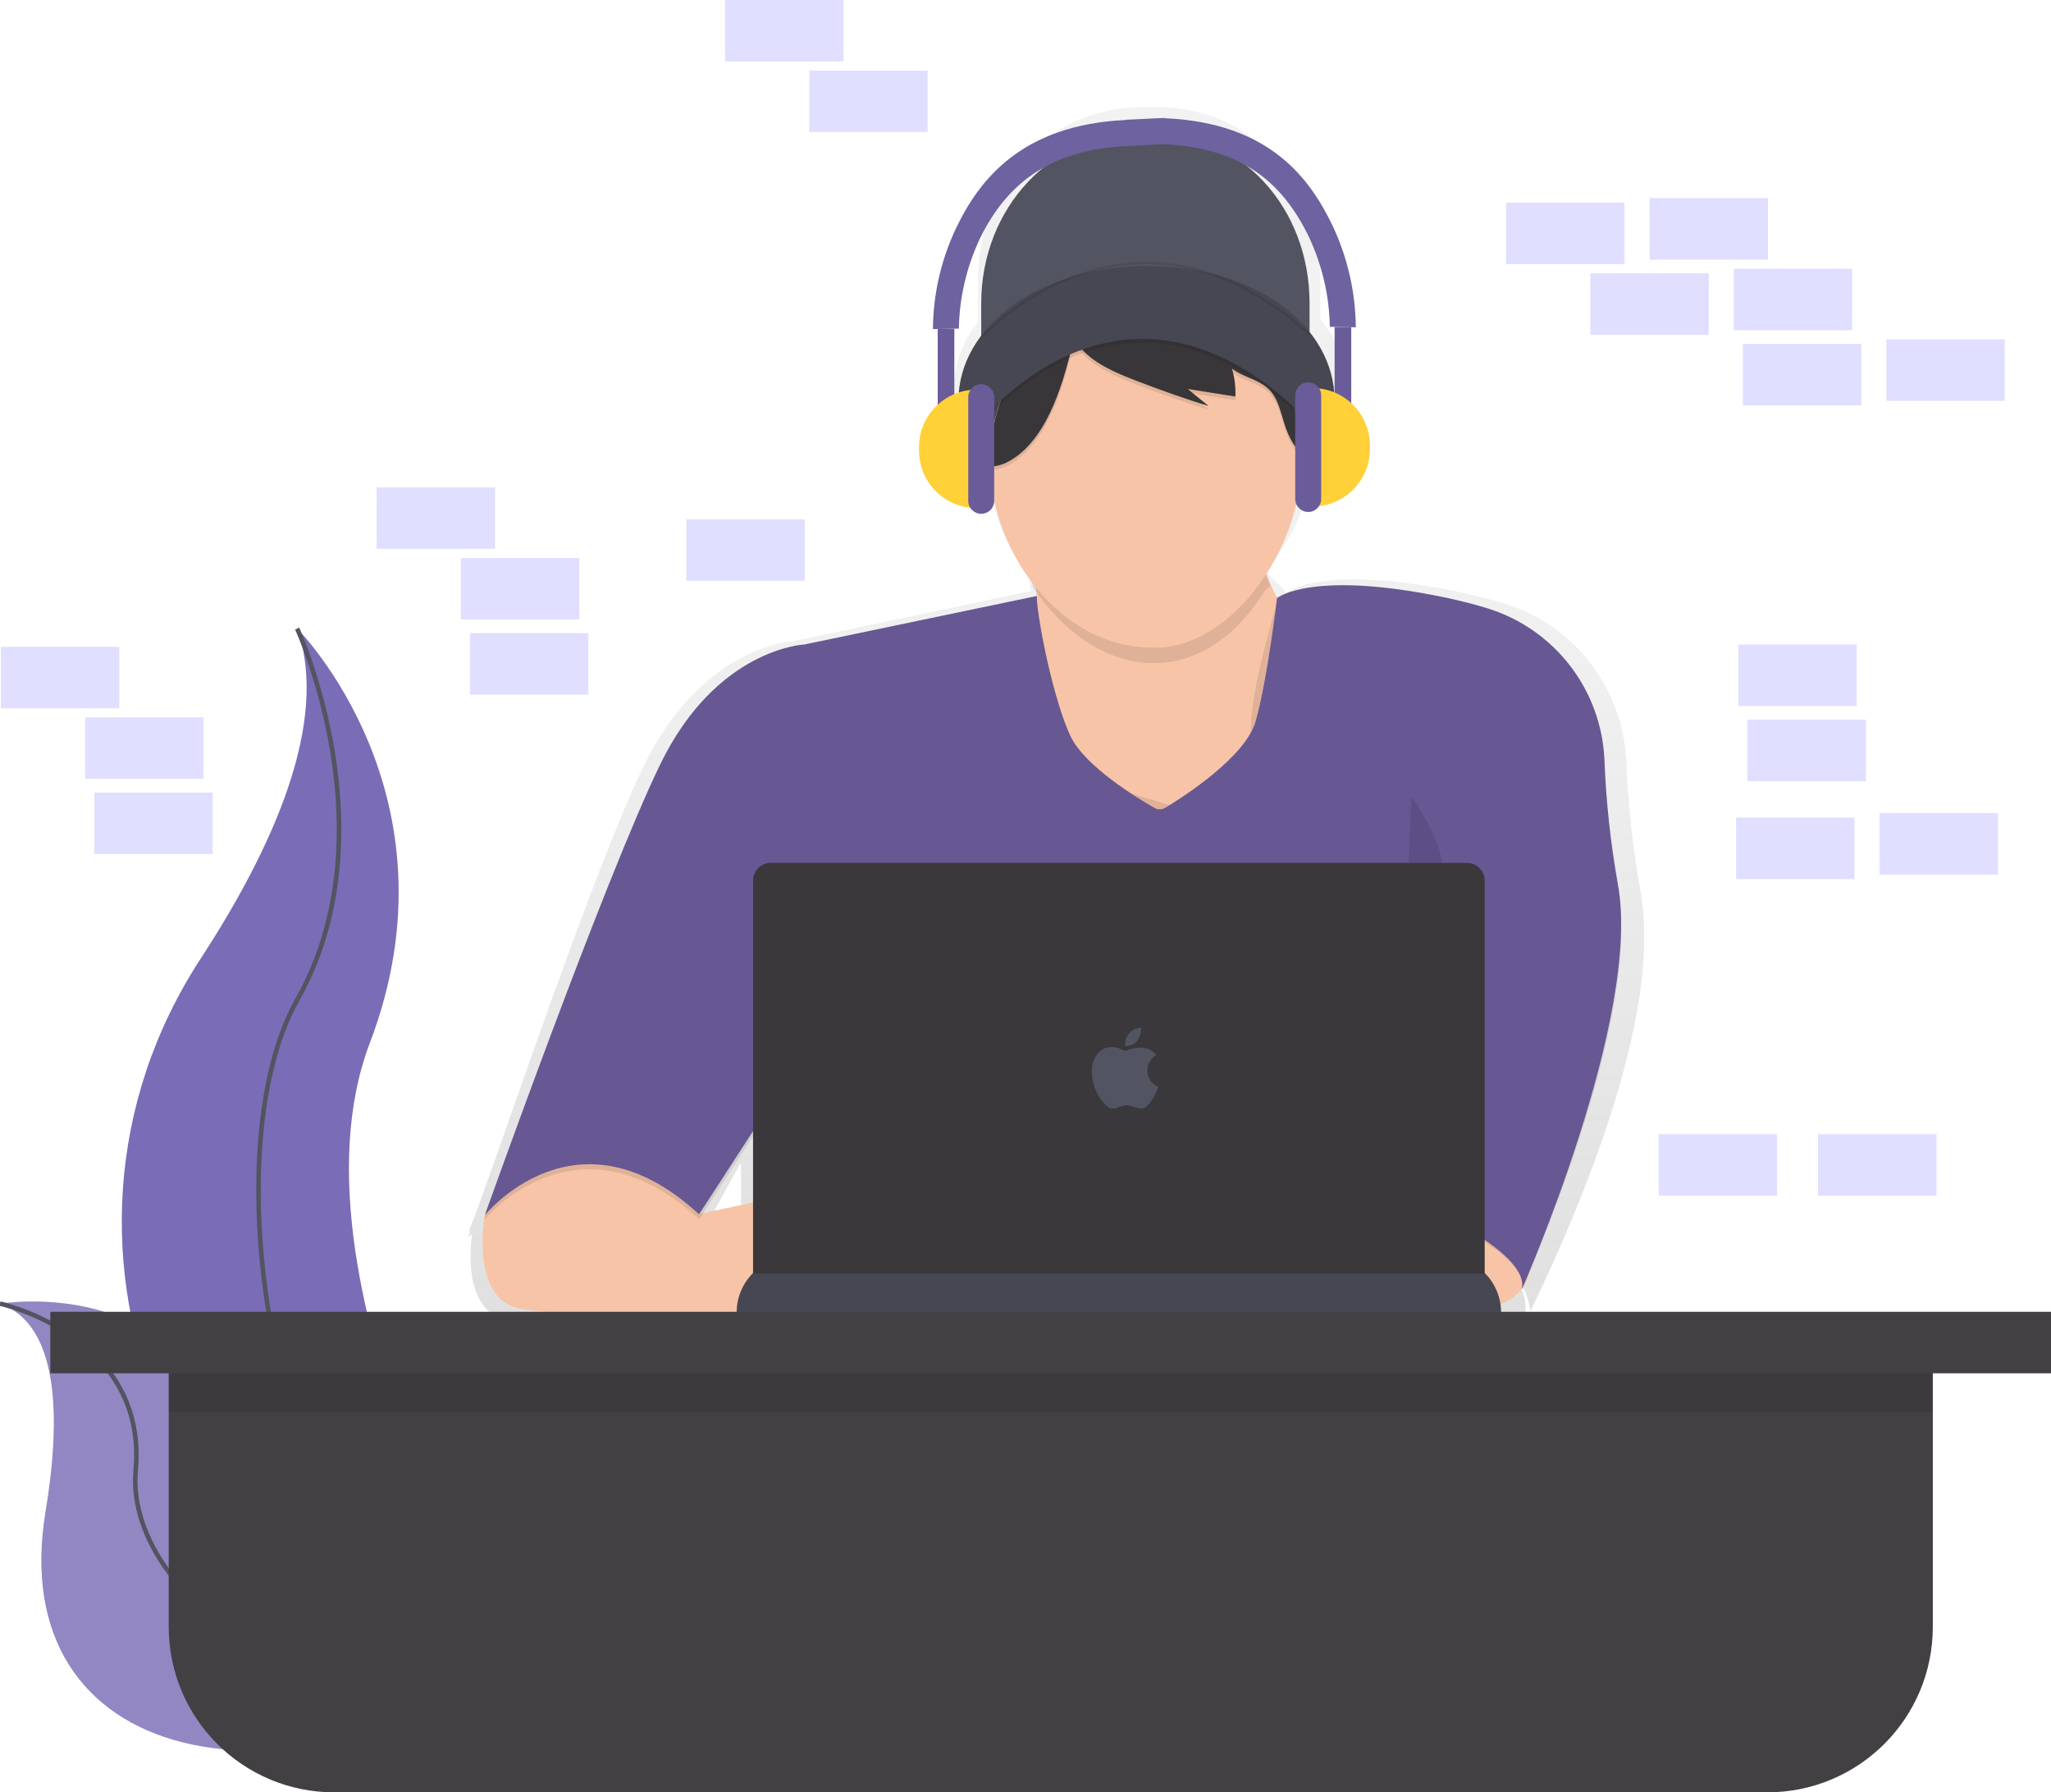 <?xml version="1.0" encoding="utf-8"?>
<!-- Generator: Adobe Illustrator 24.0.2, SVG Export Plug-In . SVG Version: 6.00 Build 0)  -->
<svg version="1.1" id="_x36_088ba52-b752-42bb-ac91-0a74df332082"
	 xmlns="http://www.w3.org/2000/svg" xmlns:xlink="http://www.w3.org/1999/xlink" x="0px" y="0px" viewBox="0 0 900.7 787"
	 style="enable-background:new 0 0 900.7 787;" xml:space="preserve">
<style type="text/css">
	.st0{opacity:0.2;fill:#6C63FF;enable-background:new    ;}
	.st1{fill:#7B6CB7;}
	.st2{fill:none;stroke:#535461;stroke-width:2;stroke-miterlimit:10;}
	.st3{opacity:0.2;fill:#F5F5F5;enable-background:new    ;}
	.st4{fill:url(#SVGID_1_);}
	.st5{fill:#535461;}
	.st6{fill:#464752;}
	.st7{fill:#F7C4A7;}
	.st8{opacity:0.1;enable-background:new    ;}
	.st9{fill:#675893;}
	.st10{opacity:0.1;}
	.st11{fill:#383638;}
	.st12{opacity:0.1;fill:none;stroke:#000000;stroke-miterlimit:10;enable-background:new    ;}
	.st13{fill:#3A383B;}
	.st14{fill:#6A5C99;}
	.st15{fill:#FFD037;}
	.st16{fill:#6E62A0;}
	.st17{fill:#424043;}
</style>
<title>coding</title>
<rect x="763.4" y="283" class="st0" width="52" height="27"/>
<rect x="767.4" y="316" class="st0" width="52" height="27"/>
<rect x="724.4" y="87" class="st0" width="52" height="27"/>
<rect x="761.4" y="118" class="st0" width="52" height="27"/>
<rect x="661.4" y="89" class="st0" width="52" height="27"/>
<rect x="828.4" y="149" class="st0" width="52" height="27"/>
<rect x="765.4" y="151" class="st0" width="52" height="27"/>
<rect x="698.4" y="120" class="st0" width="52" height="27"/>
<rect x="825.4" y="357" class="st0" width="52" height="27"/>
<rect x="762.4" y="359" class="st0" width="52" height="27"/>
<path class="st1" d="M130.5,276c0,0,73.3,73.3,31.9,182s70.9,289.6,70.9,289.6s-1.2-0.2-3.4-0.6C79.4,720.5,4.6,548.3,88.4,420.5
	C119.4,372.9,145,317.1,130.5,276z"/>
<path class="st2" d="M130.5,276c0,0,41.4,89.8,0,163.1s-7.1,279,102.8,308.5"/>
<path class="st1" d="M0,572.4c0,0,83.6-13.3,91.2,61.6S252,719.3,252,719.3s-1,0.7-2.9,1.9C122.7,804.3,1.8,774.2,20,663.9
	C26.8,623,26.2,581.8,0,572.4z"/>
<path class="st3" d="M0.1,572.4c0,0,83.6-13.3,91.2,61.6s160.8,85.3,160.8,85.3s-1,0.7-2.9,1.9c-126.4,83.1-247.3,53-229.1-57.3
	C26.9,623,26.3,581.8,0.1,572.4z"/>
<path class="st2" d="M0,572.4c0,0,64.9,14.2,59.6,73.3s96.4,129.8,192.5,73.7"/>
<rect x="0.4" y="284" class="st0" width="52" height="27"/>
<rect x="37.4" y="315" class="st0" width="52" height="27"/>
<rect x="318.4" class="st0" width="52" height="27"/>
<rect x="728.4" y="498" class="st0" width="52" height="27"/>
<rect x="41.4" y="348" class="st0" width="52" height="27"/>
<rect x="355.4" y="31" class="st0" width="52" height="27"/>
<rect x="165.4" y="214" class="st0" width="52" height="27"/>
<rect x="202.4" y="245" class="st0" width="52" height="27"/>
<rect x="301.4" y="228" class="st0" width="52" height="27"/>
<rect x="206.4" y="278" class="st0" width="52" height="27"/>
<rect x="798.4" y="498" class="st0" width="52" height="27"/>
<linearGradient id="SVGID_1_" gradientUnits="userSpaceOnUse" x1="613.176" y1="138.1" x2="613.176" y2="680.5" gradientTransform="matrix(1 0 0 -1 -149.42 727.5)">
	<stop  offset="0" style="stop-color:#808080;stop-opacity:0.25"/>
	<stop  offset="0.54" style="stop-color:#808080;stop-opacity:0.12"/>
	<stop  offset="1" style="stop-color:#808080;stop-opacity:0.1"/>
</linearGradient>
<path class="st4" d="M720.4,391.1c-3.4-18.7-5.4-37.7-6.2-56.7l0,0c-1.4-32.1-22.8-59.9-53.5-69.4c-5.5-1.7-11.5-3.2-18.1-4.7
	c-58.2-12.4-75.9-1.6-77.9-0.1c-1.7-3.1-7.2-6.3-8.4-9.6c-0.1-0.3-0.2-0.7-0.3-1c11.5-12.3,18.5-28.1,19.9-44.9
	c9.7-9.8,15.4-21.7,15.4-34.5c0-11-4.2-21.3-11.5-30.2v-17.4c0-41.7-29.8-75.6-71.6-75.6l0,0h-6.1c-41.7,0-72.6,33.8-72.6,75.6l0,0
	v18.7c-6.7,8.6-10.5,18.4-10.5,28.9c0,12.5,5.4,24.2,14.8,33.9c1.3,17.4,5.6,33.8,17.7,46.3c0.4,2.8,0.8,5.9,1.2,9.1l-104.1,22
	c0,0-40.1,1.6-66,55c-21.9,45.2-60.6,161.2-73.5,195.8l0,0c-2.3,6.3-3.6,8.9-3.6,8.9s0.4-0.4,1.2-1.2l-1.2,3.4c0,0,0.6-0.6,1.8-1.7
	c-1.8,14.5-1.1,35.9,17.9,38.9c15.9,2.6,51,8.1,81.9,8.5l0,0h2.1c20.5,0.3,36.1,0.3,36.1,0.3v-0.3l324.6-11v-3.4
	c0-3.1-0.6-6.2-1.8-9l0.5-0.6c1.8,2.3,3,7.3,3.5,10.2c0,0.3-0.1,0.6-0.2,0.8l0.2-0.5c0.1,0.9,0-0.4-0.2,0.5
	c0.8-2.2,50.7-99.6,50.1-164.6C722.1,404.8,721.6,397.9,720.4,391.1z M454.6,274.4c-0.6-3.1-0.9-6.3-1.1-9.5v-0.1
	C453.9,267.9,454.3,271.1,454.6,274.4z M325.4,510.4v26.2l-16.4,3.5L325.4,510.4z"/>
<path class="st5" d="M503.5,57.6L503.5,57.6c41.7,0,71.6,33.8,71.6,75.6v32.2l0,0H430.9l0,0v-32.2C430.9,91.4,461.8,57.6,503.5,57.6
	z"/>
<path class="st6" d="M504,116.8c47.6,0,82.1,26.5,82.1,59.2s-34.6,59.2-82.1,59.2s-83.1-26.5-83.1-59.2S456.5,116.8,504,116.8z"/>
<path class="st7" d="M451.8,233.3c0,0,15,94.1-3,119.4s55,35.4,55,35.4l75.6-27.5L590,293c0,0-46-25.9-36.5-78.2L451.8,233.3z"/>
<path class="st7" d="M671.8,550.4c0,0,4.8,20.6-21.1,24.3c-15.3,2.2-30.8,2.1-46.1-0.5l-5.7-51.8h60.2L671.8,550.4z"/>
<path class="st7" d="M224.3,518.4c-6.7,3.8-11.1,10.6-11.9,18.3c-1.4,14.1-0.5,35.2,16.5,38c25.9,4.2,121,4.2,121,4.2v-55l-43.1,9.2
	l-40.4-38.8L224.3,518.4z"/>
<path class="st8" d="M454.4,263.7l-101.2,21.4c0,0-38.6,1.6-63.4,52.9s-77.2,197.7-77.2,197.7s40.6-49.9,94.5-0.3l39.8-61.6
	L339,576.9h278.5v-48.6c0,0,55,20.6,50.8,38c0.8-2.2,53-117.7,42.2-175.8c-3.2-18-5.2-36.2-5.9-54.5l0,0
	c-1.3-30.9-21.9-57.6-51.4-66.7c-5.2-1.6-11-3.1-17.4-4.5c-59.7-12.7-75,0-75,0s-11.6,37.6-11.4,54.7c0.3,21.9-31.2,36.5-31.2,36.5
	c0.2-3-46.4-12.1-48.6-20.1C467,326.9,450.7,274.2,454.4,263.7z"/>
<path class="st9" d="M455.3,261.7L353.2,283c0,0-38.6,1.6-63.4,52.9s-76.9,197.7-76.9,197.7s40.2-50.1,94.1-0.4l39.9-61.5l-7.9,103
	h278.5v-48.6c0,0,55,22.7,50.8,40.1c0,0,52.9-119.7,42.2-177.9c-3.2-18-5.2-36.2-5.9-54.5l0,0c-1.3-30.9-21.9-57.6-51.4-66.7
	c-5.2-1.6-11-3.1-17.4-4.5c-59.7-12.7-75,0-75,0s-4.1,35.2-9.3,53.9c-4.4,15.8-31.5,33.2-39.8,38.2c-1.5,0.9-3.3,0.9-4.8,0
	c-7.5-4.3-30.4-18.2-36.7-31.3C463,308.4,455.7,273.6,455.3,261.7z"/>
<path class="st8" d="M557.8,257.1c-11.1-31.5-9-5.5-2.8-37.5L453.4,238c0,0-1.5,7.9,0.2,19.8c28.8,42.5,74.4,45.8,101.6,1.9
	C556.1,258.8,556.9,258,557.8,257.1L557.8,257.1z"/>
<path class="st7" d="M571.6,203.2c-0.5,39.8-32.8,83.2-66.4,81.1c-38.8-0.2-69.3-40.6-70.4-79.3c0-0.6,0-1.2,0-1.7
	c0-27.5,12.6-52.5,37.3-64.6c2.2-1.1,4.4-2,6.6-2.8c11.8-4.3,24.6-5.5,37-3.4l0,0c32.8,5.6,53.4,32.9,55.6,66.1
	C571.6,200,571.6,201.6,571.6,203.2z"/>
<g class="st10">
	<path d="M478.7,137.4L478.7,137.4c-2.2,0.8-4.4,1.7-6.5,2.8c-24.7,12.1-37.3,37.1-37.3,64.6c0,0.6,0,1.2,0,1.7
		c2.2-0.1,4.4-0.6,6.5-1.5c17.5-8.2,25-33.2,29.2-50.6C472,148.1,473.4,141.1,478.7,137.4z"/>
	<path d="M533.7,139.4c-5.7-2.6-11.7-4.5-17.9-5.5c5.1,1.2,9.6,4,12.8,8.1c1.6,2.2,2.9,4.5,3.9,7c-19.4-8.5-41.5-8-60.5,1.2
		c4.5,9.9,18.5,15.3,27.8,18.9c10.2,3.9,20.6,7.6,31,10.8l-9.2-7.5l20.9,3.3c0.2-4.2-0.3-8.3-1.5-12.3c4,3.2,9.3,4.3,13.6,7
		c8.1,5.1,7.5,15,12,23.6c1.2,2.3,2.5,4.6,4.7,6C569.7,173.7,557.7,150.5,533.7,139.4z"/>
</g>
<path class="st11" d="M478.7,135.8L478.7,135.8c-2.2,0.8-4.4,1.7-6.5,2.8c-24.7,12.1-37.3,37.1-37.3,64.6c0,0.6,0,1.2,0,1.7
	c2.2-0.1,4.4-0.6,6.5-1.5c17.5-8.2,25-33.2,29.2-50.6C472,146.5,473.4,139.4,478.7,135.8z"/>
<path class="st11" d="M533.7,137.8c-5.7-2.6-11.7-4.5-17.9-5.5c5.1,1.2,9.6,4,12.8,8.1c1.6,2.2,2.9,4.5,3.9,7
	c-19.4-8.5-41.5-8-60.5,1.2c4.5,9.9,18.5,15.3,27.8,18.9c10.2,3.9,20.6,7.6,31,10.8l-9.2-7.5l20.9,3.3c0.2-4.2-0.3-8.3-1.5-12.3
	c4,3.2,9.3,4.3,13.6,7c8.1,5.1,7.5,15,12,23.6c1.2,2.3,2.5,4.6,4.7,6C569.7,172.1,557.7,148.8,533.7,137.8z"/>
<path class="st8" d="M426.7,191.3c0,0,67-92,152.6,0l-7.4-20.6c0,0-36.2-58.7-64.7-46s-53.5,21.7-53.5,21.7L426.7,191.3z"/>
<path class="st6" d="M426.7,189.7c0,0,67-92,152.6,0l-7.4-20.6c0,0-36.2-58.7-64.7-46s-53.5,21.7-53.5,21.7L426.7,189.7z"/>
<path class="st8" d="M362.9,387.9c0,0-15.9,42.3,6.3,80.3c22.2,38-19.5,53.9-19.5,53.9"/>
<path class="st8" d="M619.8,349.8c0,0,27.5,34.9,9.5,66.1s-16.9,106.2-16.9,106.2"/>
<path class="st12" d="M430.9,148.2c0,0,65.7-72.7,144.1-1.3"/>
<path class="st6" d="M659.2,576.3H323.5l0,0c0-13.5,11-24.5,24.5-24.5h286.7C648.2,551.8,659.2,562.7,659.2,576.3L659.2,576.3z"/>
<path class="st13" d="M338.4,378.9h305.8c4.3,0,7.8,3.5,7.8,7.8v172.5l0,0H330.7l0,0V386.6C330.7,382.4,334.2,378.9,338.4,378.9z"/>
<rect x="586.1" y="143.6" class="st14" width="7.3" height="41.4"/>
<path class="st15" d="M576.4,170.4L576.4,170.4c13.9,0,25.2,11.3,25.2,25.2v1.6c0,13.9-11.3,25.2-25.2,25.2l0,0l0,0V170.4
	L576.4,170.4z"/>
<path class="st14" d="M574.5,167.9L574.5,167.9c3.1,0,5.7,2.5,5.7,5.7v45.5c0,3.1-2.5,5.7-5.7,5.7l0,0c-3.1,0-5.7-2.5-5.7-5.7v-45.5
	C568.8,170.5,571.4,167.9,574.5,167.9z"/>
<rect x="411.8" y="144.4" class="st14" width="7.3" height="41.4"/>
<path class="st15" d="M428.8,223.1L428.8,223.1c-13.9,0-25.2-11.3-25.2-25.2v-1.6c0-13.9,11.3-25.2,25.2-25.2l0,0l0,0V223.1
	L428.8,223.1z"/>
<path class="st14" d="M430.9,225.6L430.9,225.6c-3.1,0-5.7-2.5-5.7-5.7v-45.5c0-3.1,2.5-5.7,5.7-5.7l0,0c3.1,0,5.7,2.5,5.7,5.7v45.5
	C436.6,223.1,434.1,225.6,430.9,225.6z"/>
<path class="st16" d="M585.3,99.3c-9.9-20.6-27.4-45.4-73.9-47.4v-0.1h-0.6l0,0l-16.5,0.8v0.1c-46.1,2.1-64.6,26.9-74.4,47.4
	c-6.6,13.9-10.1,29-10.2,44.4l5.7-0.1l5.7-0.1c0.2-13.7,3.4-27.1,9.2-39.5c12.5-25.7,32.6-39.4,65.5-40.7l0,0l14.5-0.8l0,0
	c32.9,1.3,52,14.9,64.5,40.7c5.8,12.4,9,25.9,9.2,39.5l5.7,0.1l5.7,0.1C595.3,128.4,591.8,113.2,585.3,99.3z"/>
<path class="st17" d="M74.1,579h774.7v135.3c0,40.2-32.5,72.7-72.7,72.7H146.8c-40.2,0-72.7-32.5-72.7-72.7
	C74.1,714.3,74.1,579,74.1,579z"/>
<rect x="74.1" y="593" class="st8" width="774.7" height="27"/>
<rect x="22.1" y="576" class="st17" width="878.6" height="27"/>
<g>
	<path class="st5" d="M494.6,461.3c0,0,9-4,13.1,2c0,0-3.5,1.7-3.8,6.3c0,0-0.7,4.9,4.7,7.7c0,0-1.1,4.1-4.1,7.5
		c0,0-1.7,2.1-3.4,1.9c-1.6-0.1-3.4-0.6-5.2-1.3c0,0-1.9-0.6-5.5,1.1c0,0-2.4,0.9-4.2-0.7s-4.8-5.1-6.1-10.4
		c-1.3-5.3-0.8-10.3,3-13.8c3.8-3.4,8.8-1.1,8.8-1.1S493.1,461.5,494.6,461.3z"/>
	<path class="st5" d="M494.1,459.3c0,0-0.9-6.9,7.1-8.2C501.2,451.2,501.3,459.4,494.1,459.3z"/>
</g>
</svg>

